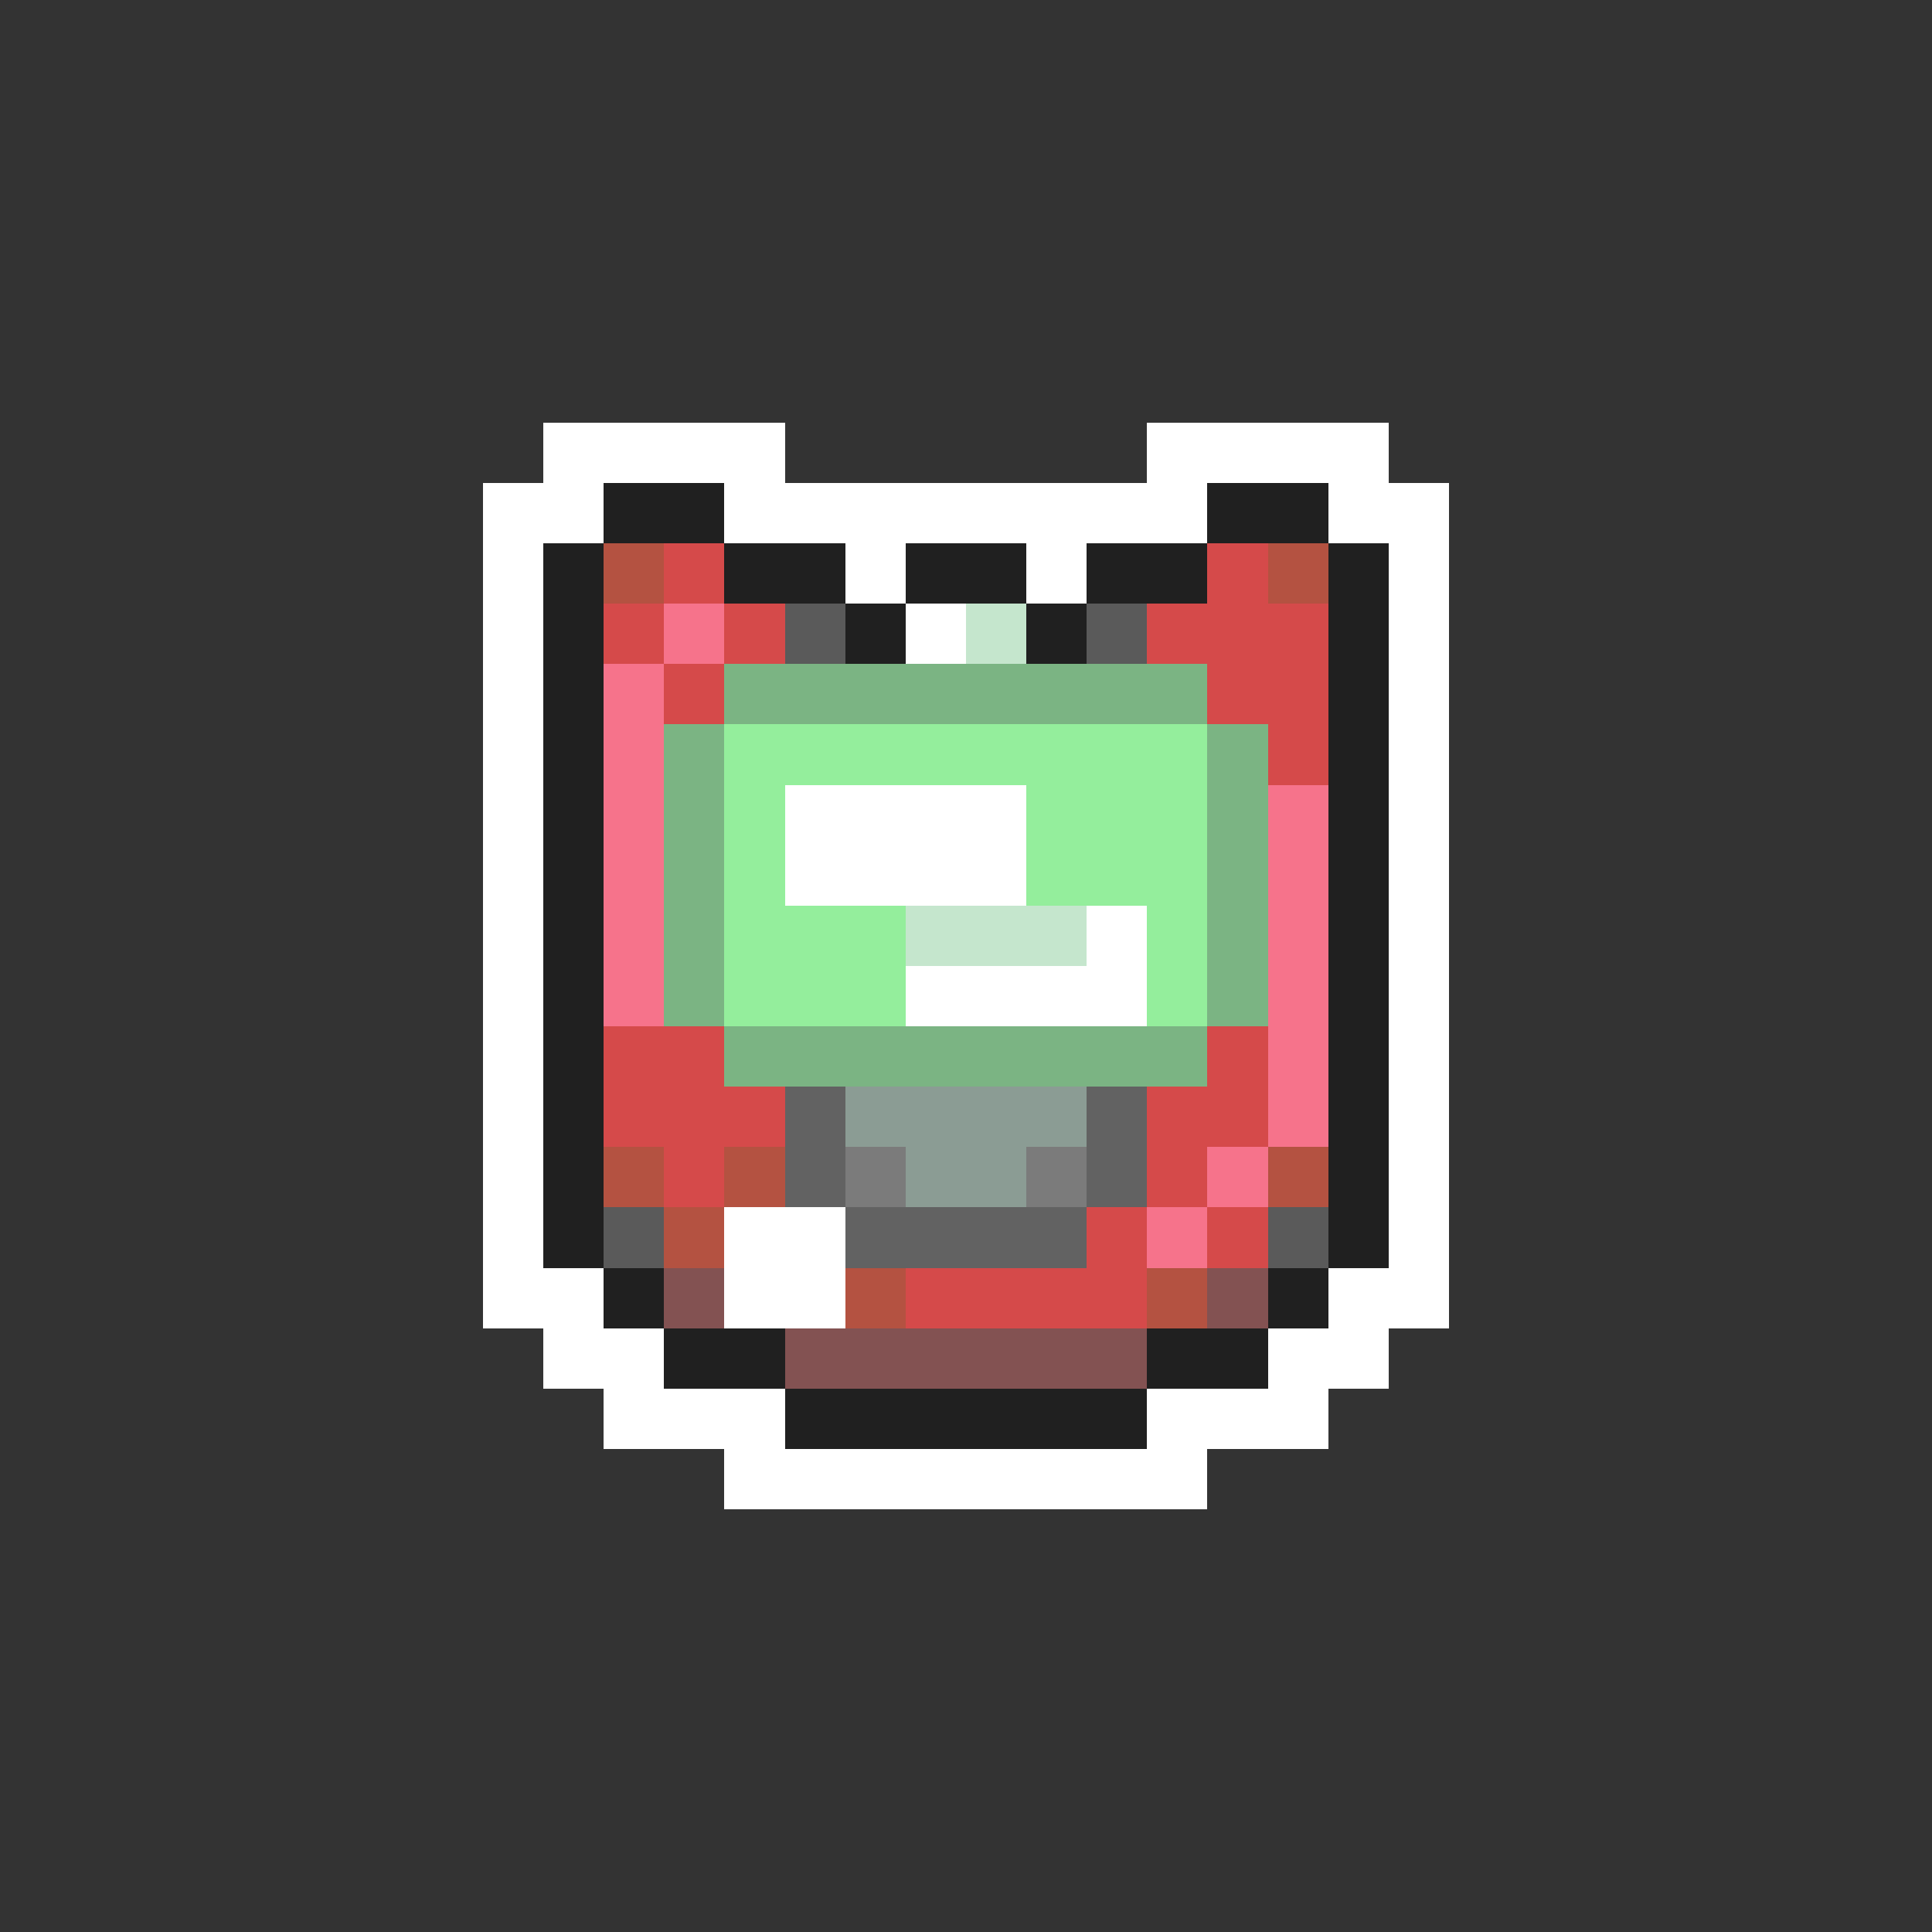 <svg xmlns="http://www.w3.org/2000/svg" viewBox="0 -0.5 32 32" shape-rendering="crispEdges">
<rect x="0" y="-0.5" width="32" height="32" fill="#333333" stroke="none"/>
<path stroke="#ffffff" d="M9 7h4M19 7h4M8 8h2M12 8h8M22 8h2M8 9h1M14 9h1M17 9h1M23 9h1M8 10h1M15 10h1M23 10h1M8 11h1M23 11h1M8 12h1M23 12h1M8 13h1M13 13h4M23 13h1M8 14h1M13 14h4M23 14h1M8 15h1M18 15h1M23 15h1M8 16h1M15 16h4M23 16h1M8 17h1M23 17h1M8 18h1M23 18h1M8 19h1M23 19h1M8 20h1M12 20h2M23 20h1M8 21h2M12 21h2M22 21h2M9 22h2M21 22h2M10 23h3M19 23h3M12 24h8" />
<path stroke="#202020" d="M10 8h2M20 8h2M9 9h1M12 9h2M15 9h2M18 9h2M22 9h1M9 10h1M14 10h1M17 10h1M22 10h1M9 11h1M22 11h1M9 12h1M22 12h1M9 13h1M22 13h1M9 14h1M22 14h1M9 15h1M22 15h1M9 16h1M22 16h1M9 17h1M22 17h1M9 18h1M22 18h1M9 19h1M22 19h1M9 20h1M22 20h1M10 21h1M21 21h1M11 22h2M19 22h2M13 23h6" />
<path stroke="#b45241" d="M10 9h1M21 9h1M10 19h1M12 19h1M21 19h1M11 20h1M14 21h1M19 21h1" />
<path stroke="#d54a4a" d="M11 9h1M20 9h1M10 10h1M12 10h1M19 10h3M11 11h1M20 11h2M21 12h1M10 17h2M20 17h1M10 18h3M19 18h2M11 19h1M19 19h1M18 20h1M20 20h1M15 21h4" />
<path stroke="#f6738b" d="M11 10h1M10 11h1M10 12h1M10 13h1M21 13h1M10 14h1M21 14h1M10 15h1M21 15h1M10 16h1M21 16h1M21 17h1M21 18h1M20 19h1M19 20h1" />
<path stroke="#5a5a5a" d="M13 10h1M18 10h1M10 20h1M21 20h1" />
<path stroke="#c5e6cd" d="M16 10h1M15 15h3" />
<path stroke="#7bb483" d="M12 11h8M11 12h1M20 12h1M11 13h1M20 13h1M11 14h1M20 14h1M11 15h1M20 15h1M11 16h1M20 16h1M12 17h8" />
<path stroke="#94ee9c" d="M12 12h8M12 13h1M17 13h3M12 14h1M17 14h3M12 15h3M19 15h1M12 16h3M19 16h1" />
<path stroke="#626262" d="M13 18h1M18 18h1M13 19h1M18 19h1M14 20h4" />
<path stroke="#8b9c94" d="M14 18h4M15 19h2" />
<path stroke="#7b7b7b" d="M14 19h1M17 19h1" />
<path stroke="#835252" d="M11 21h1M20 21h1M13 22h6" />
</svg>